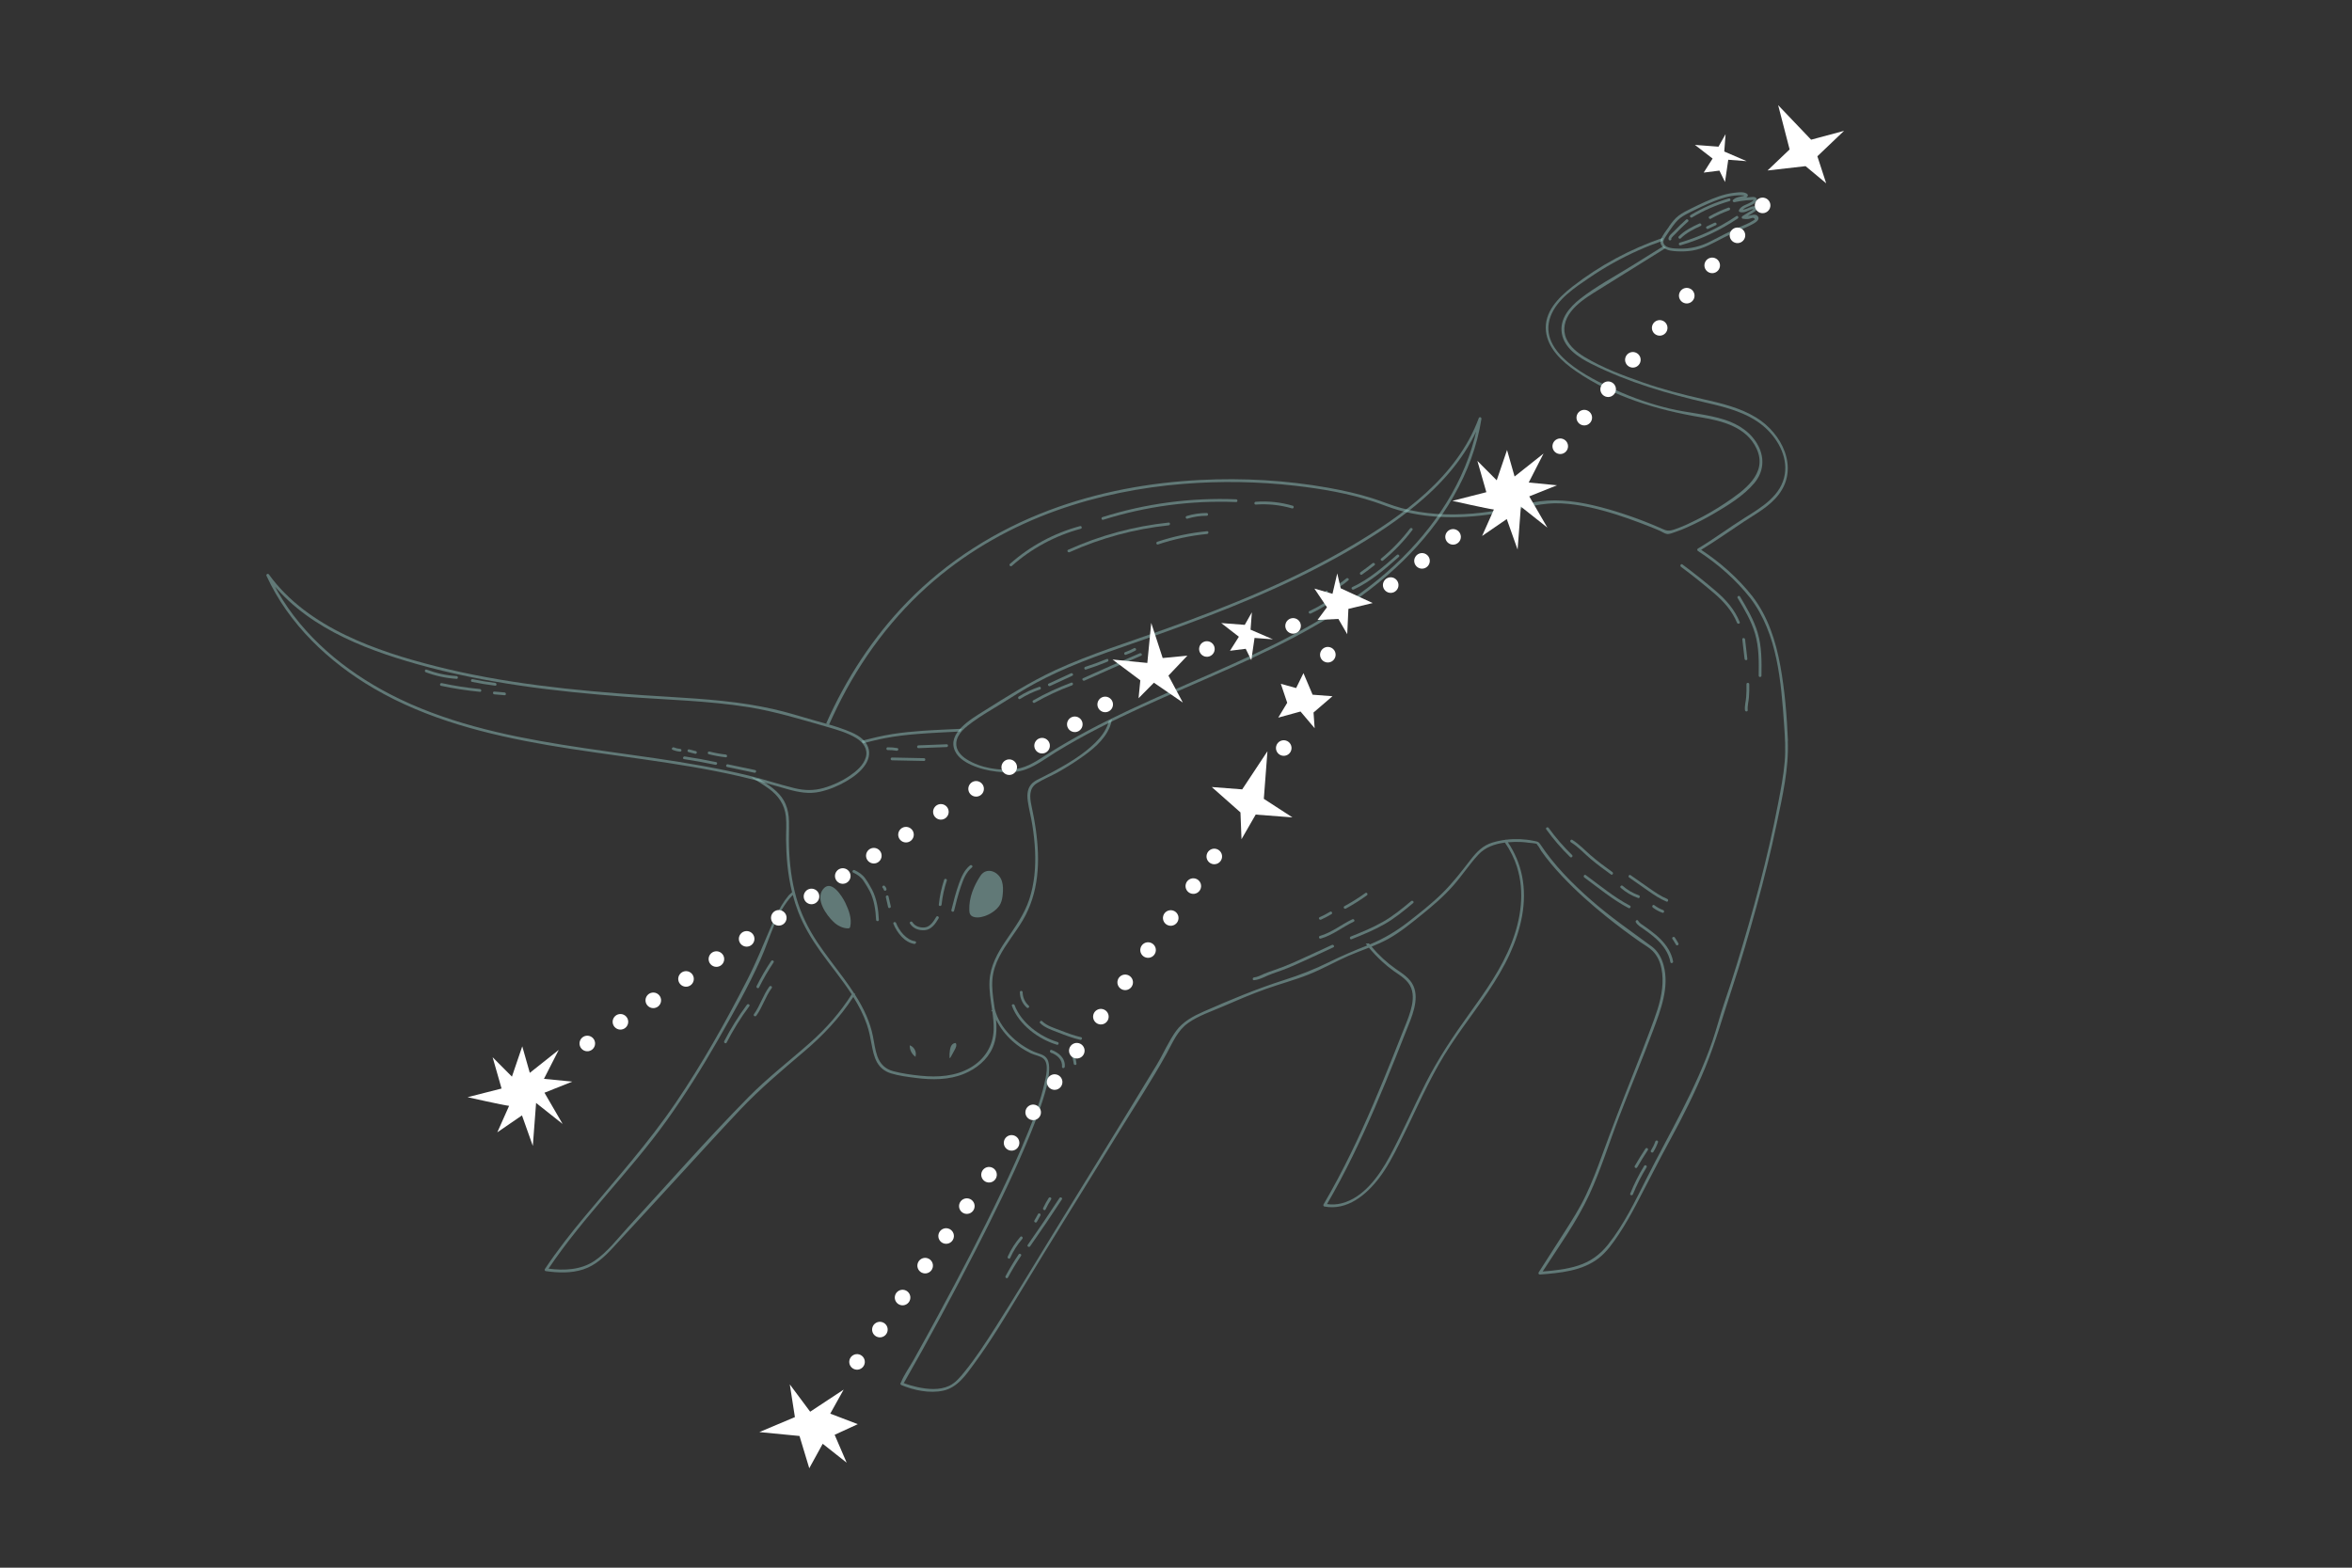 <?xml version="1.0" encoding="UTF-8"?>
<svg id="object" xmlns="http://www.w3.org/2000/svg" viewBox="0 0 1200 800">
  <rect x="0" y="0" width="1200" height="800" fill="#333333" stroke="none"/>
  <defs>
    <style>
      .cls-1 {
        fill: #fff;
      }

      .cls-2 {
        fill: #a1d9d4;
        opacity: .42;
      }
    </style>
  </defs>
  <g>
    <path class="cls-2" d="m897.2,227.74c-3.44-6.88-9.97-11.16-17.11-13.49-9.07-2.96-18.79-3.5-28.05-5.7-9.57-2.28-18.92-5.5-27.86-9.61-13.14-6.04-40.11-18.8-33.04-37.56,3.29-8.74,12.51-14.73,19.88-19.74,7.83-5.34,16.15-9.97,24.8-13.84,4.09-1.83,8.25-3.46,12.47-4.92-.06-.51-.04-1.03.09-1.52-16.61,5.74-32.3,14.13-46.18,24.95-7.02,5.48-14.46,12.9-13.47,22.59.9,8.88,8.2,15.62,15.14,20.4,19.19,13.21,41.43,19.88,64.14,23.69,10.9,1.83,23.03,4.97,28.16,15.89,6.02,12.82-6.5,21.52-15.82,27.78-4.82,3.24-9.86,6.16-15.06,8.75-2.94,1.46-5.94,2.91-9.02,4.05-1.24.46-2.59.98-3.9,1.22-2.14.38-3.49-.48-5.39-1.31-9.83-4.27-20.08-7.92-30.45-10.61-9.99-2.59-20.55-4.29-30.86-2.93-5.43.72-10.69,2.47-16.05,3.57-6.02,1.24-12.1,2.16-18.22,2.67-12.24,1.01-24.71.38-36.6-2.86-4.94-1.34-9.63-3.37-14.5-4.91-7.4-2.34-15-4.03-22.63-5.4-21.44-3.84-43.39-5.07-65.13-3.98-26.32,1.32-52.6,6.16-77.3,15.47-27.2,10.25-52.2,26.02-72.49,46.91-17.26,17.77-31.14,39.07-41.24,61.91.49.19.98.38,1.48.55,1.34-2.99,2.73-5.95,4.16-8.88,12.06-24.58,28.65-46.87,49.52-64.67,18.36-15.66,39.7-27.58,62.38-35.7,20.85-7.47,42.76-11.82,64.82-13.59,18.94-1.52,38.06-1.19,56.94.96,13.61,1.55,27.35,3.92,40.39,8.21,4.08,1.34,8.02,3.02,12.15,4.2,9.05,2.59,18.51,3.68,27.91,3.65,9.47-.03,18.93-1.17,28.2-3.05,9.11-1.85,17.58-4.49,27-4.02,9.52.48,18.89,2.78,27.95,5.64,4.11,1.3,8.18,2.73,12.21,4.25,2.05.77,4.1,1.55,6.13,2.37,1.36.55,2.7,1.11,4.04,1.7,1.08.47,2.49,1.47,3.64,1.65,1.41.22,3.27-.68,4.6-1.11,2.02-.64,3.96-1.48,5.89-2.34,4.45-1.98,8.8-4.21,13.01-6.66,7.36-4.29,15.65-9.28,21.17-15.9,4.58-5.49,5.3-12.33,2.11-18.71Z"/>
    <path class="cls-2" d="m451.84,376.63c5.31-1.01,10.69-1.62,16.08-2.06,7.33-.6,14.67-.88,22.01-1.28.27-.49.58-.96.95-1.41-6.8.36-13.59.58-20.25,1.06-5.05.36-10.1.85-15.1,1.62-5.41.83-10.7,2.17-16.01,3.48.32.37.56.81.7,1.28,3.85-.97,7.7-1.95,11.6-2.69Z"/>
    <path class="cls-2" d="m912.21,378.03c-.54-12.74-1.58-25.68-3.87-38.23-2.29-12.58-6.28-25.08-14.13-35.34-.02-.02-.04-.04-.06-.07-.02-.03-.03-.05-.05-.08-7.36-9.34-16.27-17.19-26.16-23.74,7.43-4.51,14.5-9.54,21.75-14.33,6.32-4.17,13.13-7.75,17.83-13.9,10.45-13.64,1.64-31.23-11.48-39.25-8.26-5.05-17.83-7.32-27.17-9.42-10.36-2.33-20.59-4.99-30.62-8.5-10.02-3.51-20.44-7.39-29.58-12.88-3.82-2.29-7.63-5.24-9.49-9.41-2.12-4.74-.85-9.72,2.21-13.71,3.13-4.08,7.47-7.06,11.78-9.77,5.43-3.41,10.89-6.78,16.33-10.17,6.82-4.25,13.63-8.49,20.45-12.74-.48-.23-.86-.56-1.16-.95-5.44,3.39-10.88,6.78-16.32,10.17-8.72,5.43-18.09,10.39-26.19,16.72-5.44,4.25-10.66,10.28-9.43,17.7,1.26,7.64,8.71,12.36,15.08,15.55,18.83,9.44,38.79,15.26,59.23,19.97,10.02,2.31,20.66,5.11,28.67,11.91,6.89,5.86,12.23,15.05,10.8,24.35-1.68,10.89-11.74,16.88-20.28,22.22-8.14,5.09-15.82,10.86-24.07,15.8-.47.28-.45.94,0,1.23,10.16,6.6,19.27,14.58,26.78,24.11,13.92,18.27,15.65,42.69,17.21,64.78.44,6.22.81,12.37.29,18.61-.6,7.19-2.01,14.33-3.37,21.41-2.66,13.88-5.85,27.65-9.41,41.32-3.56,13.67-7.5,27.23-11.65,40.73-2.03,6.61-4.16,13.18-6.41,19.71-2.21,6.44-3.84,13.03-6.05,19.46-8.49,24.65-21.8,46.76-33.5,69.91-5.88,11.64-11.61,23.73-19.8,33.98-4.07,5.1-8.92,8.63-15.16,10.64-5.86,1.89-12.03,2.55-18.15,3.04,8.26-12.8,17.41-25.41,23.82-39.25,5.95-12.84,10.09-26.41,15.17-39.59,5.71-14.82,11.87-29.46,17.42-44.35,3.86-10.35,8.35-21.92,5.31-33.1-1-3.69-2.93-7.28-6.05-9.58-10.5-7.74-21.15-15.05-30.97-23.69-9.67-8.51-18.86-17.74-25.95-28.54-.85-1.3-1.41-1.29-3.25-1.67-4.57-.95-9.39-1.16-14.09-.6-.02-.03-.05-.07-.07-.1-.07.05-.16.09-.23.14-2.31.29-4.59.77-6.79,1.45-4.79,1.47-7.93,4.68-10.93,8.55-4.64,5.98-9.25,12.04-14.66,17.35-5.35,5.26-11.32,9.94-17.23,14.54-6.14,4.78-12.53,8.59-19.71,11.53-.14-.18-.29-.35-.42-.53-.54.07-1.09.11-1.65.11.25.32.51.63.76.95-6.61,2.61-13.05,5.32-19.43,8.48-7.47,3.71-15.05,6.64-22.99,9.17-14.03,4.46-27.59,10.16-41.06,16.08-5.25,2.31-10.53,5.11-13.98,9.84-3.89,5.34-6.53,11.73-9.96,17.39-17.19,28.35-34.6,56.57-51.99,84.79-10.06,16.33-19.89,32.85-30.2,49.03-4.96,7.77-10,15.6-15.82,22.76-2.2,2.71-4.56,5.62-7.78,7.15-5.04,2.39-11.16,1.8-16.44.63-2.29-.51-4.58-1.16-6.78-2.01,12.87-22.49,25.17-45.33,36.97-68.39,8.99-17.55,17.72-35.27,25.41-53.44,3.11-7.36,6.09-14.8,8.49-22.43,1.59-5.05,3.19-10.4,3.3-15.73.04-1.76-.07-3.73-.95-5.31-1.38-2.48-4.51-2.75-6.88-3.82-8.8-3.94-17.43-11.94-19.87-21.64,0-.04-.03-.07-.05-.11-.11-.8-.23-1.6-.35-2.39-.62-4.24-1.2-8.54-.85-12.83.33-4.03,1.65-7.87,3.5-11.45,3.4-6.6,8.26-12.29,12.02-18.67,4-6.79,6.31-14.35,7.24-22.15.96-8.04.5-16.18-.62-24.18-.58-4.12-1.39-8.2-2.24-12.27-.87-4.17-1.33-8.7,2.76-11.29,3.43-2.17,7.34-3.69,10.89-5.69,3.88-2.18,7.66-4.55,11.31-7.08,5.96-4.13,12.16-9.03,15.02-15.92.54-1.3.9-2.62,1.09-3.96-.44.24-.88.49-1.31.75-.09.05-.17.08-.26.12-.08.36-.18.72-.28,1.07-1.2,3.9-3.82,7.24-6.69,10.07-6.08,6-13.85,10.6-21.31,14.66-1.91,1.04-3.84,2.03-5.79,2.99-1.66.81-3.4,1.56-4.8,2.79-2.65,2.33-2.96,5.79-2.51,9.1.57,4.13,1.67,8.18,2.33,12.3.7,4.38,1.21,8.8,1.41,13.23.38,8.34-.31,16.8-2.93,24.77-2.59,7.86-7.39,14.35-11.97,21.12-4.23,6.24-7.93,12.9-8.34,20.59-.26,4.97.62,9.87,1.33,14.78-.16.22-.33.44-.51.64.22.01.43.02.6-.01.44,3.1.78,6.21.7,9.35-.22,8.4-4.65,15.27-11.85,19.46-7.67,4.46-16.71,5.01-25.36,4.14-4.61-.47-9.37-1.12-13.86-2.29-4.18-1.08-6.85-3.67-8.29-7.7-1.18-3.32-1.56-6.85-2.26-10.29-.73-3.56-1.86-7.01-3.3-10.34-1.64-3.79-3.66-7.39-5.88-10.86.06-.1.13-.2.19-.3-.18-.08-.36-.17-.54-.25-1.69-2.61-3.48-5.15-5.31-7.65-4.49-6.13-9.25-12.06-13.47-18.39-4.72-7.1-8.46-14.7-10.79-22.91-2.4-8.47-3.43-17.25-3.71-26.04-.13-4.25.09-8.5,0-12.75-.06-3.04-.54-6.1-1.75-8.91-2.16-5.03-6.5-8.33-10.99-11.19-.89-.57-1.8-1.13-2.7-1.69-.18.02-.36.04-.55.04-.87,0-1.58-.26-2.13-.67-.55-.02-1.04-.14-1.45-.34,0,0,0,0,0,0,3.08,1.95,6.22,3.81,9.18,5.94,4.9,3.52,8.15,8.14,8.81,14.24.42,3.92.05,7.92.09,11.86.05,4.29.25,8.59.68,12.86.48,4.72,1.25,9.41,2.38,14.02-.66.57-1.34,1.11-1.7,1.54-1.35,1.6-2.54,3.33-3.63,5.12-2.24,3.68-4.05,7.62-5.73,11.58-3.8,8.95-7.38,17.78-11.82,26.45-11.06,21.59-22.95,42.79-36.6,62.86-13.87,20.4-30.22,38.63-46,57.52-7.3,8.74-14.33,17.7-20.64,27.19-.23.35-.02.98.42,1.04,6.36.91,12.97,1.15,19.16-.87,6.21-2.03,10.8-6.4,15.15-11.09,10.8-11.63,21.52-23.35,32.27-35.03,10.87-11.8,21.63-23.71,32.65-35.36,10.13-10.7,21.2-20.02,32.41-29.53,9.8-8.31,18.43-17.4,25.3-28.03,2.79,4.45,5.21,9.09,6.93,14.09,1.14,3.32,1.79,6.71,2.42,10.15.57,3.12,1.21,6.33,2.77,9.13,1.59,2.86,4.1,4.73,7.22,5.67,4.06,1.23,8.47,1.76,12.67,2.3,8.2,1.05,16.8,1.08,24.56-2.13,6.17-2.55,11.78-7.05,14.52-13.26,2.02-4.58,2.18-9.46,1.75-14.34,2.06,4.13,4.95,7.86,8.38,10.94,2.79,2.5,5.95,4.58,9.33,6.2,1.97.94,4.7,1.29,6.39,2.66,3.2,2.6,1.25,9.72.53,12.94-1.87,8.36-4.98,16.47-8.18,24.39-4.24,10.5-8.95,20.8-13.82,31.01-10.09,21.14-20.93,41.92-32.08,62.52-4.14,7.66-8.33,15.29-12.58,22.89-2.06,3.68-4.81,7.44-6.4,11.36-.07.18-.2.35-.29.51-.25.44,0,.87.42,1.04,6.46,2.69,14.39,4.34,21.32,2.85,7.34-1.58,11.76-8.22,15.92-13.91,8.42-11.49,15.77-23.72,23.14-35.9,16.4-27.13,33.29-53.99,49.87-81.01,8.36-13.63,17.26-27.08,25-41.07,3.2-5.78,5.55-11.87,11.15-15.81,5.25-3.69,11.45-5.7,17.29-8.23,7.36-3.19,14.7-6.37,22.26-9.06,7.3-2.6,14.83-4.58,22.03-7.46,6.86-2.74,13.27-6.44,20.02-9.4,3.46-1.52,7.02-2.82,10.54-4.21,2.14,2.57,4.43,4.94,6.71,7.05,1.92,1.77,3.94,3.42,6.06,4.93,3.36,2.34,7.19,4.56,8.77,8.56,1.49,3.78.77,8.03-.34,11.81-1.14,3.89-2.78,7.64-4.27,11.41-1.59,4.03-3.19,8.07-4.8,12.09-6.59,16.45-13.43,32.81-21.2,48.75-4.38,8.98-9.05,17.82-14.1,26.44-.22.37-.03.96.42,1.04,11.71,2.21,21.45-5.95,28.07-14.71,4.05-5.35,7.14-11.31,10.15-17.28,3.38-6.72,6.55-13.54,9.8-20.32,3.24-6.77,6.58-13.51,10.29-20.04,3.72-6.54,7.91-12.78,12.26-18.91,8.61-12.12,17.83-24.01,24.05-37.6,5.66-12.35,9-26.28,6.26-39.82-1.24-6.12-3.72-12-7.22-17.19,1.21-.11,2.42-.17,3.63-.2,2.27-.05,4.56.08,6.81.42.83.12,3.77.26,4.31.67.14.11.17.4.3.53.76.74,1.3,2.07,1.91,2.95,3.18,4.59,6.85,8.84,10.66,12.91,7.11,7.57,14.9,14.48,22.99,20.97,5.48,4.39,11.1,8.58,16.85,12.61,2.11,1.48,4.51,2.75,6.36,4.59,4.89,4.86,5.55,12.65,4.86,19.12-.78,7.28-3.44,14.11-5.98,20.92-2.81,7.53-5.73,15.02-8.7,22.49-5.56,13.99-10.94,27.98-16.1,42.12-2.46,6.75-5.03,13.47-8.1,19.96-3.22,6.8-7.23,13.06-11.28,19.39l-12.85,20.07c-.28.43.08,1.11.61,1.07,10.24-.79,21.59-1.79,30-8.32,4.16-3.23,7.34-7.78,10.23-12.12,3.37-5.04,6.33-10.34,9.16-15.69,5.72-10.81,11.16-21.74,17.03-32.47,6.58-12.03,12.75-24.31,17.96-37,5.36-13.05,9.13-26.66,13.57-40.04,4.64-13.95,8.73-28.13,12.63-42.3,3.85-14.01,7.36-28.12,10.34-42.35,2.88-13.73,6.18-27.92,5.59-42.04Zm-498.83,154c-10.48,9.3-21.56,17.77-31.42,27.77-21.13,21.42-41.01,44.17-61.39,66.29-5.4,5.86-10.62,12.86-17.29,17.35-6.9,4.65-15.41,4.98-23.42,3.96,18.04-26.86,41.59-49.46,60.41-75.76,9.41-13.15,18-26.87,26.03-40.91,7.67-13.42,15.47-27.12,21.79-41.24,4.78-10.69,7.95-24.11,16.39-32.78.78,2.96,1.71,5.88,2.82,8.74,2.79,7.16,6.75,13.71,11.19,19.96,5.21,7.32,11.13,14.39,16.06,22-5.81,9.18-12.95,17.33-21.17,24.62Zm360.62-89.52c4.04,12.8,1.98,26.5-2.83,38.78-5.13,13.11-13.34,24.66-21.51,36.01-8.19,11.37-15.87,22.85-22.23,35.36-6.37,12.53-11.91,25.47-18.62,37.82-5.23,9.62-13.05,20.69-24.28,23.57-2.46.63-4.97.75-7.47.39,9.22-15.83,17.14-32.37,24.4-49.18,3.64-8.43,7.12-16.93,10.53-25.45,1.74-4.34,3.46-8.68,5.17-13.02,1.58-4,3.34-7.99,4.36-12.18.92-3.78,1.23-7.9-.4-11.54-1.81-4.02-5.67-6.31-9.14-8.73-4.36-3.09-8.59-6.93-12.18-11.27,2.89-1.17,5.74-2.42,8.48-3.94,6.14-3.42,11.6-7.93,17.05-12.32,5.73-4.62,11.28-9.37,16.15-14.91,4.44-5.05,8.16-10.75,12.7-15.69,3.58-3.9,8.52-5.57,13.64-6.24,2.68,3.84,4.8,8.09,6.2,12.54Z"/>
    <path class="cls-2" d="m539.28,343.15c16.68-7.66,34.25-13.17,51.53-19.31,16.49-5.86,32.89-12.02,48.99-18.9,16.09-6.87,31.89-14.47,47.07-23.19,13.97-8.02,27.64-16.88,39.74-27.56,12.6-11.13,23.38-24.51,29.24-40.41-.46-.13-.91-.25-1.37-.38-4.36,27.44-19.5,51.92-39.04,71.24-21.39,21.16-48,36.13-75.01,48.9-28.22,13.34-57.47,24.48-85.07,39.15-6.96,3.7-13.8,7.62-20.47,11.84-5.1,3.22-10.43,7.06-16.55,7.89-8.16,1.1-18.05-.48-25.08-4.9-2.94-1.85-5.64-4.69-5.36-8.41.37-4.76,4.87-8.15,8.4-10.74,4.43-3.25,9.2-5.97,13.87-8.85,6.12-3.77,12.1-7.68,18.45-11.07,3.5-1.87,7.06-3.63,10.66-5.3.83-.38.11-1.61-.72-1.23-12.92,5.98-24.92,13.58-36.95,21.15-6.16,3.88-18.55,11.04-14.37,20.16,1.53,3.33,4.88,5.53,8.1,7.02,4.14,1.91,8.64,2.98,13.15,3.52,3.99.47,8.18.59,12.12-.32,6.71-1.54,12.59-6.25,18.34-9.78,27.95-17.14,58.55-29.18,88.37-42.55,28.54-12.8,56.95-27.09,80.73-47.71,21.09-18.29,38.55-42.07,45.65-69.37.88-3.38,1.59-6.81,2.13-10.26.14-.9-1.05-1.25-1.37-.38-10.95,29.73-38.44,49.5-64.69,65-29.98,17.7-62.38,30.8-95.07,42.54-18.79,6.75-37.98,12.64-56.15,20.98-.83.38-.11,1.61.72,1.23Z"/>
    <path class="cls-2" d="m382.22,359.47c-17.89-2.85-36.03-3.48-54.08-4.7-17.76-1.21-35.5-2.71-53.16-5.01-17.76-2.31-35.43-5.42-52.79-9.82-15.6-3.95-31.16-8.76-45.69-15.75-15.18-7.3-29.33-17.24-39.28-31.02-.54-.74-1.61-.12-1.23.72,11.32,24.68,31.74,44.03,54.97,57.55,27.01,15.72,57.77,23.49,88.32,28.76,32.71,5.64,65.89,8.53,98.28,15.98,8.19,1.89,16.21,4.27,24.29,6.56,5.48,1.55,10.82,2.56,16.43,1.32,4.68-1.03,9.23-2.91,13.37-5.31,3.8-2.2,7.61-4.99,10-8.75,1.97-3.09,2.49-6.77.65-10.05-2.22-3.95-6.86-5.89-10.88-7.44-5.15-1.99-10.51-3.36-15.82-4.86-7.1-2.01-14.09-4.26-21.3-5.86-4-.89-8.02-1.66-12.07-2.31-.9-.15-1.28,1.22-.38,1.37,13.59,2.21,26.65,6.2,39.84,9.99,5.14,1.48,10.52,3.01,15.14,5.79,3.45,2.08,6.12,5.58,4.93,9.78-1.15,4.09-4.89,7.22-8.27,9.51-3.99,2.71-8.47,4.78-13.1,6.13-5.24,1.53-9.92,1.4-15.25.1-7.8-1.9-15.41-4.5-23.22-6.39-31.28-7.59-63.4-10.62-95.12-15.73-30.04-4.84-60.36-11.6-87.57-25.67-23.31-12.05-44.5-29.6-57.62-52.61-1.59-2.79-3.05-5.65-4.39-8.57-.41.24-.82.48-1.23.72,18.08,25.02,48.33,37.01,77.04,45.08,34.64,9.73,70.55,13.94,106.35,16.6,20.82,1.55,41.82,1.99,62.46,5.28.9.14,1.28-1.23.38-1.37Z"/>
    <path class="cls-2" d="m852.86,116.24c1.31-1.82,2.64-3.62,4.44-5,1.61-1.24,3.44-2.16,5.25-3.07,3.88-1.96,7.83-3.84,11.87-5.46,3.88-1.55,7.95-2.83,12.15-3.02.3-.01,3.43-.03,3.42.12,0,.12-1.59.45-2.06.55-1.4.29-2.65.59-3.7,1.62-.53.52.02,1.33.69,1.19,1.93-.4,3.86-.72,5.82-.91.9-.09,1.8-.15,2.7-.19.45-.02.9-.03,1.35-.04-.33.41-.73.73-1.19.98-2.01,1.37-5.19,1.8-6.34,4.14-.2.42-.04.91.43,1.04,2.98.9,5.26-1.92,8.17-1.55-.24-.24-.47-.47-.71-.71.02.91-2.45,2.01-3.09,2.42-1.03.65-2.06,1.31-3.09,1.96-.47.3-.47,1.19.17,1.3,1.05.19,2.07.26,3.14.08.5-.08,1.02-.34,1.51-.4.58-.29,1.12-.09,1.63.61-.31.24-.64.47-.97.68-2.17,1.4-4.62,2.32-6.98,3.34-5,2.16-9.78,4.68-14.62,7.18-5.12,2.65-10.47,3.97-16.25,3.77-2.32-.08-6.62-.03-7.78-2.58-.65-1.43.82-3.23,1.53-4.36.79-1.26,1.65-2.47,2.51-3.68.53-.75-.7-1.46-1.23-.72-1.5,2.11-3.36,4.38-4.29,6.82-.63,1.67.36,3.25,1.69,4.23,1.86,1.37,4.35,1.53,6.58,1.66,2.67.16,5.36.04,8-.4,5.67-.95,10.44-3.86,15.48-6.42,2.58-1.31,5.2-2.56,7.85-3.73,2.48-1.1,5.06-2.04,7.42-3.4,1.23-.71,3.81-2.15,2.5-3.92-.55-.75-1.5-.91-2.36-.77-1.8.3-3.11.97-5,.63.06.43.11.87.17,1.3,1.68-1.07,3.38-2.12,5.05-3.21.95-.62,1.86-1.16,1.83-2.4,0-.42-.32-.66-.71-.71-2.75-.35-5.14,2.4-7.79,1.6.14.35.28.7.43,1.04.89-1.82,3.93-2.48,5.58-3.48.93-.56,2.73-1.53,2.23-2.91-.53-1.47-3.13-.83-4.22-.76-2.54.18-5.06.55-7.55,1.07.23.4.46.79.69,1.19,1.56-1.51,3.98-1,5.75-2.12.85-.54,1.17-1.42.21-2.06-1.72-1.14-5.02-.57-6.91-.33-2.44.31-4.84.93-7.17,1.72-4.85,1.65-9.52,3.89-14.11,6.16-2.24,1.11-4.52,2.2-6.52,3.71-1.98,1.5-3.43,3.47-4.87,5.46-.53.74.7,1.46,1.23.72Z"/>
    <path class="cls-2" d="m425.22,470.4c2.01,1.92,4.64,3.33,7.42,3.35.29,0,.6-.02.82-.21.2-.17.28-.45.34-.71.88-4.03-.65-8.17-2.4-11.9-1.63-3.46-7.39-12.79-11.63-6.96-3.74,5.15,1.83,12.97,5.46,16.43Z"/>
    <path class="cls-2" d="m484.47,540.01c-.11-1.43-.04-2.87.21-4.28.14-.82.36-1.65.83-2.33.48-.68,1.27-1.19,2.1-1.13.68.99.11,2.32-.47,3.38-.73,1.33-1.45,2.65-2.18,3.98l-.49.38Z"/>
    <path class="cls-2" d="m467.17,539.34c-1.93-1.27-3.11-3.59-3.02-5.9,2.19.69,3.59,3.26,2.98,5.47l.04.43Z"/>
    <path class="cls-2" d="m494.54,464.46c.02.72.09,1.47.44,2.1.73,1.29,2.41,1.67,3.89,1.61,2.43-.09,4.78-.99,6.87-2.25,1.93-1.17,3.72-2.72,4.71-4.76.73-1.5,1-3.18,1.15-4.85.21-2.19.24-4.44-.4-6.55-1.52-5.02-7.84-7.67-11.04-2.76-3.41,5.22-5.83,11.12-5.62,17.45Z"/>
    <path class="cls-2" d="m387.26,503.92c2.2-4.42,4.68-8.68,7.42-12.79.51-.76-.72-1.48-1.23-.72-2.75,4.1-5.22,8.37-7.42,12.79-.41.82.82,1.54,1.23.72h0Z"/>
    <path class="cls-2" d="m385.88,518.31c3.16-4.41,4.65-9.75,7.86-14.13.54-.74-.69-1.45-1.23-.72-3.21,4.38-4.7,9.72-7.86,14.13-.53.75.7,1.46,1.23.72h0Z"/>
    <path class="cls-2" d="m381.08,512.72c-4.36,5.88-8.23,12.08-11.57,18.59-.42.81.81,1.53,1.23.72,3.35-6.51,7.21-12.72,11.57-18.59.55-.74-.69-1.45-1.23-.72h0Z"/>
    <path class="cls-2" d="m516.28,513.33c3.58,9.55,13.41,16.93,22.96,19.81.88.27,1.25-1.11.38-1.37-9.03-2.73-18.57-9.76-21.97-18.82-.32-.85-1.69-.48-1.37.38h0Z"/>
    <path class="cls-2" d="m530.72,522.15c2.4,2.34,5.95,3.48,9.01,4.68,3.74,1.46,7.49,2.92,11.42,3.81.89.2,1.27-1.17.38-1.37-3.51-.8-6.87-2.05-10.22-3.35-3.18-1.23-7.09-2.34-9.58-4.77-.66-.64-1.66.36-1.01,1.01h0Z"/>
    <path class="cls-2" d="m536.94,536.02c-.07-.05-.15-.1-.22-.15-.18.43-.37.87-.55,1.3,3.13,1.16,5.99,3.56,5.66,7.2-.08.91,1.34.91,1.42,0,.4-4.3-3.01-7.21-6.7-8.57-.79-.29-1.19.88-.55,1.3.07.05.15.1.22.15.77.51,1.48-.72.72-1.23h0Z"/>
    <path class="cls-2" d="m546.14,537.77c1.09,1.48,1.44,3.23,1.66,5.02.11.9,1.53.91,1.42,0-.25-2.03-.62-4.05-1.86-5.74-.54-.73-1.77-.02-1.23.72h0Z"/>
    <path class="cls-2" d="m524.86,513.2c-1.97-1.81-3.06-4.18-3.11-6.86-.02-.91-1.44-.92-1.42,0,.06,3.03,1.29,5.81,3.53,7.86.67.62,1.68-.39,1.01-1.01h0Z"/>
    <path class="cls-2" d="m514.27,651.93c2.04-3.8,4.27-7.5,6.67-11.08.51-.76-.72-1.47-1.23-.72-2.41,3.58-4.63,7.28-6.67,11.08-.43.81.79,1.53,1.23.72h0Z"/>
    <path class="cls-2" d="m515.39,641.96c1.59-3.56,3.65-6.82,6.2-9.77.6-.69-.41-1.7-1.01-1.01-2.63,3.04-4.78,6.39-6.43,10.06-.37.83.85,1.55,1.23.72h0Z"/>
    <path class="cls-2" d="m525.58,635.99c5.53-7.88,10.93-15.86,16.19-23.92.5-.77-.73-1.48-1.23-.72-5.26,8.06-10.66,16.04-16.19,23.92-.53.75.71,1.46,1.23.72h0Z"/>
    <path class="cls-2" d="m529,623.53c.63-1.08,1.23-2.17,1.83-3.27.43-.81-.79-1.53-1.23-.72-.59,1.1-1.2,2.19-1.83,3.27-.46.79.77,1.51,1.23.72h0Z"/>
    <path class="cls-2" d="m533.46,617.18c.83-1.78,1.77-3.49,2.83-5.13.5-.77-.73-1.49-1.23-.72-1.06,1.65-2.01,3.36-2.83,5.13-.38.82.84,1.55,1.23.72h0Z"/>
    <path class="cls-2" d="m639.83,500.21c3.29-.33,6.35-2.32,9.44-3.38,3.39-1.17,6.75-2.36,10.04-3.8,7.04-3.07,13.98-6.38,20.96-9.59.83-.38.11-1.61-.72-1.23-6.56,3.01-13.1,6.09-19.7,9.03-3.28,1.46-6.61,2.74-10.01,3.89-1.7.58-3.39,1.16-5.03,1.86-1.63.7-3.18,1.61-4.98,1.79-.9.09-.91,1.51,0,1.42h0Z"/>
    <path class="cls-2" d="m689.58,479.29c5.68-2.27,11.36-4.6,16.69-7.63,5.32-3.03,10.04-6.9,14.72-10.82.7-.59-.31-1.59-1.01-1.01-4.59,3.84-9.21,7.63-14.43,10.6-5.22,2.97-10.78,5.26-16.35,7.49-.84.34-.47,1.71.38,1.37h0Z"/>
    <path class="cls-2" d="m673.83,478.98c6.15-1.78,11.14-5.92,16.85-8.64.83-.39.11-1.62-.72-1.23-5.6,2.66-10.49,6.75-16.51,8.49-.88.25-.5,1.63.38,1.37h0Z"/>
    <path class="cls-2" d="m686.64,463.67c3.71-2.04,7.29-4.29,10.74-6.75.74-.53.03-1.76-.72-1.23-3.45,2.46-7.03,4.71-10.74,6.75-.8.44-.09,1.67.72,1.23h0Z"/>
    <path class="cls-2" d="m674,469.29c1.83-.82,3.6-1.75,5.32-2.79.78-.47.07-1.7-.72-1.23-1.72,1.04-3.49,1.97-5.32,2.79-.83.38-.11,1.6.72,1.23h0Z"/>
    <path class="cls-2" d="m435.3,445.26c2.17,1.06,3.99,2.27,5.33,4.33,1.09,1.67,2.18,3.42,3.1,5.18,2.24,4.27,3.05,9.85,3.25,14.61.04.91,1.46.92,1.42,0-.21-5.04-1.07-10.81-3.44-15.33-1.05-1.99-2.26-4.06-3.58-5.88-1.39-1.93-3.26-3.11-5.37-4.14-.82-.4-1.54.82-.72,1.23h0Z"/>
    <path class="cls-2" d="m451.96,457.82c.38,1.69.77,3.37,1.15,5.06.2.89,1.57.51,1.37-.38-.38-1.69-.77-3.38-1.15-5.06-.2-.89-1.57-.51-1.37.38h0Z"/>
    <path class="cls-2" d="m452.29,453.67c-.13-.61-.45-1.15-.91-1.57-.68-.61-1.69.39-1.01,1.01.3.26.46.55.55.94.19.89,1.56.52,1.37-.38h0Z"/>
    <path class="cls-2" d="m494.91,441.62c-2.87,2.32-4.35,5.71-5.58,9.1-1.61,4.46-2.8,9.06-3.92,13.66-.22.89,1.16,1.27,1.37.38,1.01-4.17,2.08-8.32,3.47-12.38,1.23-3.59,2.62-7.29,5.66-9.75.71-.58-.3-1.58-1.01-1.01h0Z"/>
    <path class="cls-2" d="m481.7,448.98c-1.37,4.13-2.26,8.35-2.72,12.67-.1.91,1.33.9,1.42,0,.44-4.19,1.34-8.29,2.67-12.3.29-.87-1.08-1.24-1.37-.38h0Z"/>
    <path class="cls-2" d="m477.66,467.89c-1.24,2.19-3.11,5.11-5.83,5.38-2.44.24-4.96-.53-6.32-2.67-.49-.77-1.72-.06-1.23.72,1.64,2.58,4.58,3.6,7.55,3.37,3.34-.26,5.54-3.38,7.06-6.08.45-.8-.78-1.52-1.23-.72h0Z"/>
    <path class="cls-2" d="m455.81,471.39c1.72,4.36,5.69,9.58,10.67,10.3.9.13,1.28-1.24.38-1.37-4.48-.65-8.12-5.36-9.68-9.3-.33-.84-1.71-.48-1.37.38h0Z"/>
    <path class="cls-2" d="m468.6,381.78c4.79-.19,9.59-.37,14.38-.55.91-.04.92-1.46,0-1.42-4.79.19-9.59.37-14.38.55-.91.04-.92,1.46,0,1.42h0Z"/>
    <path class="cls-2" d="m455.12,387.99c5.43.11,10.86.22,16.29.33.92.02.92-1.4,0-1.42-5.43-.11-10.86-.22-16.29-.33-.92-.02-.92,1.4,0,1.42h0Z"/>
    <path class="cls-2" d="m452.93,382.77c1.51-.03,3.01.08,4.5.35.9.16,1.28-1.21.38-1.37-1.61-.29-3.24-.43-4.88-.4-.91.02-.92,1.44,0,1.42h0Z"/>
    <path class="cls-2" d="m788.89,423.21c3.66,5.05,7.72,9.78,12.19,14.13.66.64,1.66-.36,1.01-1.01-4.38-4.27-8.38-8.89-11.97-13.85-.53-.73-1.77-.03-1.23.72h0Z"/>
    <path class="cls-2" d="m801.48,429.82c3.75,2.31,6.7,5.65,10.05,8.48,3.34,2.82,6.87,5.39,10.4,7.96.74.54,1.45-.69.72-1.23-3.79-2.76-7.58-5.52-11.12-8.6-3.07-2.67-5.84-5.69-9.33-7.84-.78-.48-1.5.75-.72,1.23h0Z"/>
    <path class="cls-2" d="m808.33,447.79c7.31,5.37,14.49,11.36,22.55,15.59.81.43,1.53-.8.72-1.23-8.05-4.23-15.24-10.22-22.55-15.59-.74-.54-1.45.69-.72,1.23h0Z"/>
    <path class="cls-2" d="m826.9,453.07c2.62,2.29,5.58,4.02,8.87,5.18.86.31,1.24-1.07.38-1.37-3.05-1.08-5.8-2.69-8.24-4.82-.69-.6-1.7.4-1.01,1.01h0Z"/>
    <path class="cls-2" d="m831.22,447.82c3.31,2.31,6.61,4.63,9.92,6.94,2.9,2.03,5.83,3.96,9.1,5.33.84.35,1.21-1.02.38-1.37-3.36-1.4-6.34-3.49-9.31-5.56-3.13-2.19-6.25-4.37-9.38-6.56-.75-.53-1.46.71-.72,1.23h0Z"/>
    <path class="cls-2" d="m843.3,463.14c1.48,1.14,3.11,2.01,4.87,2.65.86.31,1.23-1.06.38-1.37-1.64-.6-3.14-1.45-4.53-2.51-.73-.56-1.44.68-.72,1.23h0Z"/>
    <path class="cls-2" d="m834.6,470.6c.87,1.66,2.79,2.63,4.26,3.69,2.1,1.5,4.18,3.04,6.09,4.78,3.53,3.21,6.4,7.13,7.29,11.9.17.9,1.54.52,1.37-.38-.81-4.34-3.22-8.1-6.28-11.21-1.67-1.7-3.54-3.2-5.44-4.63-.93-.7-1.88-1.38-2.83-2.05-1.13-.8-2.58-1.55-3.24-2.81-.43-.81-1.65-.09-1.23.72h0Z"/>
    <path class="cls-2" d="m853.27,479.14c.65.96,1.25,1.94,1.81,2.95.44.8,1.67.09,1.23-.72-.56-1.01-1.16-2-1.81-2.95-.51-.75-1.74-.04-1.23.72h0Z"/>
    <path class="cls-2" d="m838.86,594.96c-2.77,4.51-5.13,9.22-7.1,14.13-.34.85,1.03,1.22,1.37.38,1.93-4.79,4.26-9.39,6.96-13.79.48-.78-.75-1.5-1.23-.72h0Z"/>
    <path class="cls-2" d="m835.3,595.71c1.73-2.99,3.54-5.92,5.44-8.81.5-.77-.73-1.48-1.23-.72-1.9,2.88-3.71,5.82-5.44,8.81-.46.79.77,1.51,1.23.72h0Z"/>
    <path class="cls-2" d="m843.54,587.84c.98-1.56,1.77-3.21,2.38-4.96.3-.87-1.07-1.24-1.37-.38-.57,1.63-1.31,3.16-2.23,4.62-.49.78.74,1.49,1.23.72h0Z"/>
    <path class="cls-2" d="m516.27,288.77c10.08-8.95,22.13-15.43,35.14-18.93.88-.24.51-1.61-.38-1.37-13.25,3.57-25.51,10.19-35.77,19.3-.69.61.32,1.61,1.01,1.01h0Z"/>
    <path class="cls-2" d="m545.69,281.78c16-7.22,33.1-11.85,50.56-13.69.9-.09.91-1.52,0-1.42-17.73,1.86-35.03,6.55-51.28,13.88-.83.38-.11,1.6.72,1.23h0Z"/>
    <path class="cls-2" d="m562.85,265.25c21.9-6.9,44.87-9.96,67.82-9.04.92.04.91-1.39,0-1.42-23.06-.93-46.18,2.15-68.19,9.09-.87.27-.5,1.65.38,1.37h0Z"/>
    <path class="cls-2" d="m605.83,264.68c3.21-.98,6.47-1.47,9.83-1.47.92,0,.92-1.42,0-1.42-3.48,0-6.88.5-10.21,1.52-.87.27-.5,1.64.38,1.37h0Z"/>
    <path class="cls-2" d="m590.84,277.83c8.12-2.7,16.5-4.5,25.02-5.34.9-.09.91-1.51,0-1.42-8.65.85-17.15,2.65-25.4,5.39-.86.29-.49,1.66.38,1.37h0Z"/>
    <path class="cls-2" d="m640.68,257.48c6.26-.45,12.47.2,18.5,1.96.88.26,1.26-1.11.38-1.37-6.14-1.8-12.5-2.48-18.88-2.01-.91.07-.91,1.49,0,1.42h0Z"/>
    <path class="cls-2" d="m852.71,121.81c-.15-.46,1.75-2.1,2.06-2.44.68-.73,1.38-1.45,2.09-2.16,1.42-1.42,2.88-2.79,4.38-4.12.69-.61-.32-1.61-1.01-1.01-2.08,1.85-4.09,3.78-6.01,5.8-.92.97-3.39,2.73-2.89,4.31.28.87,1.65.5,1.37-.38h0Z"/>
    <path class="cls-2" d="m863.28,110.97c5.99-3.6,12.39-6.39,19.11-8.33.88-.25.5-1.63-.38-1.37-6.83,1.97-13.35,4.81-19.45,8.47-.78.47-.07,1.7.72,1.23h0Z"/>
    <path class="cls-2" d="m857.55,121.63c2.72-2.79,6.64-4.72,10.15-6.33.83-.38.11-1.61-.72-1.23-3.63,1.66-7.63,3.66-10.44,6.55-.64.66.37,1.66,1.01,1.01h0Z"/>
    <path class="cls-2" d="m872.88,111.62c2.99-1.69,6.1-3.12,9.33-4.29.85-.31.49-1.68-.38-1.37-3.35,1.21-6.57,2.68-9.67,4.44-.8.45-.08,1.68.72,1.23h0Z"/>
    <path class="cls-2" d="m857.44,125.19c10.36-3.04,20.19-7.64,29.15-13.67.76-.51.04-1.74-.72-1.23-8.86,5.96-18.56,10.52-28.81,13.53-.88.26-.5,1.63.38,1.37h0Z"/>
    <path class="cls-2" d="m871.54,116.76c1.31-.62,2.61-1.23,3.92-1.85.83-.39.11-1.62-.72-1.23-1.31.62-2.61,1.23-3.92,1.85-.83.39-.11,1.62.72,1.23h0Z"/>
    <path class="cls-2" d="m217.25,343.07c5.05,1.89,10.31,3,15.69,3.35.91.06.91-1.36,0-1.42-5.26-.34-10.38-1.45-15.31-3.3-.86-.32-1.23,1.05-.38,1.37h0Z"/>
    <path class="cls-2" d="m225,349.97c6.56,1.41,13.19,2.43,19.88,3.07.91.09.9-1.34,0-1.42-6.56-.63-13.06-1.64-19.5-3.02-.89-.19-1.27,1.18-.38,1.37h0Z"/>
    <path class="cls-2" d="m240.8,347.96c3.92.82,7.87,1.46,11.84,1.95.91.11.9-1.31,0-1.42-3.85-.47-7.67-1.11-11.46-1.9-.89-.19-1.28,1.18-.38,1.37h0Z"/>
    <path class="cls-2" d="m252.21,354.33c1.74.15,3.48.3,5.22.45.91.08.91-1.34,0-1.42-1.74-.15-3.48-.3-5.22-.45-.91-.08-.91,1.34,0,1.42h0Z"/>
    <path class="cls-2" d="m370.97,391.4c4.64.98,9.29,1.95,13.93,2.93.89.19,1.27-1.18.38-1.37-4.64-.98-9.29-1.95-13.93-2.93-.89-.19-1.27,1.18-.38,1.37h0Z"/>
    <path class="cls-2" d="m361.63,384.89c2.85.72,5.73,1.24,8.65,1.57.91.1.9-1.32,0-1.42-2.8-.31-5.55-.82-8.28-1.52-.89-.23-1.27,1.15-.38,1.37h0Z"/>
    <path class="cls-2" d="m349,387.39c5.36.81,10.69,1.77,15.99,2.89.89.19,1.27-1.18.38-1.37-5.3-1.12-10.63-2.08-15.99-2.89-.9-.14-1.28,1.24-.38,1.37h0Z"/>
    <path class="cls-2" d="m351.27,383.79c1.12.29,2.25.59,3.37.88.89.23,1.26-1.14.38-1.37-1.12-.29-2.25-.59-3.37-.88-.89-.23-1.26,1.14-.38,1.37h0Z"/>
    <path class="cls-2" d="m343.15,382.63c1.24.53,2.51.84,3.85.94.91.06.91-1.36,0-1.42-1.08-.08-2.14-.32-3.13-.74-.83-.35-1.56.87-.72,1.23h0Z"/>
    <path class="cls-2" d="m520.49,356.67c3.17-2,6.53-3.61,10.08-4.8.86-.29.49-1.66-.38-1.37-3.67,1.23-7.15,2.87-10.42,4.94-.77.49-.06,1.72.72,1.23h0Z"/>
    <path class="cls-2" d="m527.89,358.62c6.11-3.48,12.47-6.45,19.06-8.88.85-.31.48-1.69-.38-1.37-6.71,2.48-13.19,5.49-19.4,9.02-.8.45-.08,1.68.72,1.23h0Z"/>
    <path class="cls-2" d="m535.76,350.08c3.78-1.75,7.57-3.5,11.35-5.26.83-.38.11-1.61-.72-1.23-3.78,1.75-7.57,3.5-11.35,5.26-.83.38-.11,1.61.72,1.23h0Z"/>
    <path class="cls-2" d="m554.09,341.67c3.71-1.18,7.36-2.52,10.96-4.01.83-.35.47-1.72-.38-1.37-3.6,1.49-7.25,2.82-10.96,4.01-.87.28-.5,1.65.38,1.37h0Z"/>
    <path class="cls-2" d="m553.31,347.32c9.6-4.33,19.23-8.57,28.91-12.72.84-.36.12-1.59-.72-1.23-9.67,4.15-19.31,8.39-28.91,12.72-.83.38-.11,1.6.72,1.23h0Z"/>
    <path class="cls-2" d="m574.44,334.15c1.68-.58,3.29-1.29,4.85-2.14.8-.44.09-1.67-.72-1.23-1.45.8-2.95,1.46-4.51,2-.86.3-.49,1.67.38,1.37h0Z"/>
    <path class="cls-2" d="m690.65,300.84c8.69-4.04,15.94-10.37,23.06-16.66.69-.61-.32-1.61-1.01-1.01-7.04,6.22-14.19,12.45-22.77,16.44-.83.39-.11,1.61.72,1.23h0Z"/>
    <path class="cls-2" d="m705.66,286.04c5.59-4.6,10.58-9.82,14.96-15.58.55-.73-.68-1.44-1.23-.72-4.3,5.66-9.25,10.78-14.73,15.29-.71.58.3,1.58,1.01,1.01h0Z"/>
    <path class="cls-2" d="m694.86,293.24c2.18-1.54,4.32-3.15,6.42-4.81.72-.57-.3-1.57-1.01-1.01-2,1.59-4.04,3.11-6.13,4.59-.74.52-.03,1.76.72,1.23h0Z"/>
    <path class="cls-2" d="m683.02,299.7c1.75-1.02,3.38-2.19,4.91-3.52.69-.6-.32-1.6-1.01-1.01-1.44,1.25-2.98,2.34-4.62,3.3-.79.46-.08,1.69.72,1.23h0Z"/>
    <path class="cls-2" d="m668.77,313.09c5.55-2.61,10.71-5.87,15.46-9.74.71-.58-.3-1.58-1.01-1.01-4.65,3.79-9.74,6.97-15.17,9.52-.83.39-.11,1.62.72,1.23h0Z"/>
    <path class="cls-2" d="m674.96,304.36c.76-.54,1.53-1.08,2.29-1.62.74-.52.03-1.76-.72-1.23-.76.54-1.53,1.08-2.29,1.62-.74.52-.03,1.76.72,1.23h0Z"/>
    <path class="cls-2" d="m857.64,289.25c5.61,4.18,11.1,8.57,16.44,13.09,5.13,4.35,9.59,9.18,12.16,15.49.34.84,1.72.47,1.37-.38-2.58-6.35-6.9-11.31-12.06-15.72-5.56-4.76-11.33-9.34-17.19-13.71-.73-.55-1.44.69-.72,1.23h0Z"/>
    <path class="cls-2" d="m886.54,305.15c3.47,5.78,6.96,11.66,8.88,18.16,2.06,6.97,1.97,14.28,1.87,21.47-.01.92,1.41.92,1.42,0,.1-7.32.18-14.77-1.92-21.85-1.96-6.62-5.49-12.62-9.02-18.5-.47-.78-1.7-.07-1.23.72h0Z"/>
    <path class="cls-2" d="m888.93,326.28c.38,3.31.77,6.62,1.15,9.93.1.9,1.53.91,1.42,0-.38-3.31-.77-6.62-1.15-9.93-.1-.9-1.53-.91-1.42,0h0Z"/>
    <path class="cls-2" d="m891.06,349.15c.05,2.21,0,4.43-.16,6.63-.16,2.14-.85,4.46-.62,6.59.09.9,1.52.91,1.42,0-.22-2.09.47-4.48.62-6.59.17-2.21.21-4.42.16-6.63-.02-.91-1.44-.92-1.42,0h0Z"/>
  </g>
  <g>
    <polygon class="cls-1" points="581.8 347.17 567.64 336.57 585.37 338.3 587.36 317.87 593.21 335.8 605.81 334.59 596.14 344.77 603.48 358.51 588.73 348.39 580.9 356.31 581.8 347.17"/>
    <path class="cls-1" d="m494.36,611.66c2.11.59,3.35,2.79,2.75,4.9-.59,2.11-2.79,3.35-4.9,2.75-2.11-.59-3.35-2.79-2.75-4.9.59-2.11,2.79-3.35,4.9-2.75Z"/>
    <path class="cls-1" d="m505.68,595.65c2.11.59,3.35,2.79,2.75,4.9s-2.79,3.35-4.9,2.75c-2.11-.59-3.35-2.79-2.75-4.9s2.79-3.35,4.9-2.75Z"/>
    <path class="cls-1" d="m517.19,579.39c2.11.59,3.35,2.79,2.75,4.9-.59,2.11-2.79,3.35-4.9,2.75-2.11-.59-3.35-2.79-2.75-4.9.59-2.11,2.79-3.35,4.9-2.75Z"/>
    <path class="cls-1" d="m528.2,563.82c2.11.59,3.35,2.79,2.75,4.9-.59,2.11-2.79,3.35-4.9,2.75-2.11-.59-3.35-2.79-2.75-4.9.59-2.11,2.79-3.35,4.9-2.75Z"/>
    <path class="cls-1" d="m539.15,548.36c2.11.59,3.35,2.79,2.75,4.9-.59,2.11-2.79,3.35-4.9,2.75-2.11-.59-3.35-2.79-2.75-4.9.59-2.11,2.79-3.35,4.9-2.75Z"/>
    <path class="cls-1" d="m550.47,532.36c2.11.59,3.35,2.79,2.75,4.9-.59,2.11-2.79,3.35-4.9,2.75-2.11-.59-3.35-2.79-2.75-4.9.59-2.11,2.79-3.35,4.9-2.75Z"/>
    <path class="cls-1" d="m562.75,514.99c2.11.59,3.35,2.79,2.75,4.9-.59,2.11-2.79,3.35-4.9,2.75-2.11-.59-3.35-2.79-2.75-4.9.59-2.11,2.79-3.35,4.9-2.75Z"/>
    <path class="cls-1" d="m575.15,497.47c2.11.59,3.35,2.79,2.75,4.9-.59,2.11-2.79,3.35-4.9,2.75-2.11-.59-3.35-2.79-2.75-4.9.59-2.11,2.79-3.35,4.9-2.75Z"/>
    <path class="cls-1" d="m586.82,480.99c2.11.59,3.35,2.79,2.75,4.9-.59,2.11-2.79,3.35-4.9,2.75-2.11-.59-3.35-2.79-2.75-4.9.59-2.11,2.79-3.35,4.9-2.75Z"/>
    <path class="cls-1" d="m598.39,464.63c2.11.59,3.35,2.79,2.75,4.9-.59,2.11-2.79,3.35-4.9,2.75-2.11-.59-3.35-2.79-2.75-4.9.59-2.11,2.79-3.35,4.9-2.75Z"/>
    <path class="cls-1" d="m609.91,448.35c2.11.59,3.35,2.79,2.75,4.9-.59,2.11-2.79,3.35-4.9,2.75-2.11-.59-3.35-2.79-2.75-4.9.59-2.11,2.79-3.35,4.9-2.75Z"/>
    <path class="cls-1" d="m656.05,377.9c2.11.59,3.35,2.79,2.75,4.9-.59,2.11-2.79,3.35-4.9,2.75-2.11-.59-3.35-2.79-2.75-4.9s2.79-3.35,4.9-2.75Z"/>
    <path class="cls-1" d="m678.54,330.28c2.11.59,3.35,2.79,2.75,4.9s-2.79,3.35-4.9,2.75c-2.11-.59-3.35-2.79-2.75-4.9s2.79-3.35,4.9-2.75Z"/>
    <path class="cls-1" d="m616.84,327.36c2.11.59,3.35,2.79,2.75,4.9s-2.79,3.35-4.9,2.75c-2.11-.59-3.35-2.79-2.75-4.9.59-2.11,2.79-3.35,4.9-2.75Z"/>
    <path class="cls-1" d="m660.81,315.57c2.11.59,3.35,2.79,2.75,4.9-.59,2.11-2.79,3.35-4.9,2.75-2.11-.59-3.35-2.79-2.75-4.9.59-2.11,2.79-3.35,4.9-2.75Z"/>
    <path class="cls-1" d="m620.61,433.23c2.11.59,3.35,2.79,2.75,4.9-.59,2.11-2.79,3.35-4.9,2.75-2.11-.59-3.35-2.79-2.75-4.9.59-2.11,2.79-3.35,4.9-2.75Z"/>
    <path class="cls-1" d="m711.69,295.23c1.85,1.19,2.39,3.65,1.2,5.49-1.19,1.85-3.65,2.39-5.49,1.2-1.85-1.19-2.39-3.65-1.2-5.49,1.19-1.85,3.65-2.39,5.49-1.2Z"/>
    <path class="cls-1" d="m727.66,282.87c1.85,1.19,2.39,3.65,1.2,5.49-1.19,1.85-3.65,2.39-5.49,1.2-1.85-1.19-2.39-3.65-1.2-5.49,1.19-1.85,3.65-2.39,5.49-1.2Z"/>
    <path class="cls-1" d="m743.51,270.62c1.85,1.19,2.39,3.65,1.2,5.49-1.19,1.85-3.65,2.39-5.49,1.2-1.85-1.19-2.39-3.65-1.2-5.49s3.65-2.39,5.49-1.2Z"/>
    <path class="cls-1" d="m438.34,691.16c2.11.59,3.35,2.79,2.75,4.9-.59,2.11-2.79,3.35-4.9,2.75-2.11-.59-3.35-2.79-2.75-4.9.59-2.11,2.79-3.35,4.9-2.75Z"/>
    <path class="cls-1" d="m450,674.67c2.11.59,3.35,2.79,2.75,4.9-.59,2.11-2.79,3.35-4.9,2.75-2.11-.59-3.35-2.79-2.75-4.9.59-2.11,2.79-3.35,4.9-2.75Z"/>
    <path class="cls-1" d="m461.57,658.32c2.11.59,3.35,2.79,2.75,4.9-.59,2.11-2.79,3.35-4.9,2.75-2.11-.59-3.35-2.79-2.75-4.9.59-2.11,2.79-3.35,4.9-2.75Z"/>
    <path class="cls-1" d="m473.09,642.04c2.11.59,3.35,2.79,2.75,4.9-.59,2.11-2.79,3.35-4.9,2.75-2.11-.59-3.35-2.79-2.75-4.9.59-2.11,2.79-3.35,4.9-2.75Z"/>
    <path class="cls-1" d="m483.79,626.92c2.11.59,3.35,2.79,2.75,4.9-.59,2.11-2.79,3.35-4.9,2.75s-3.35-2.79-2.75-4.9c.59-2.11,2.79-3.35,4.9-2.75Z"/>
    <polygon class="cls-1" points="407.91 732.79 387.43 730.8 405.56 723.16 402.96 706.46 413.35 720.4 430.43 709.13 423.6 721.39 437.65 726.76 425.84 732.19 431.97 746.42 419.75 736.77 412.89 749.26 407.91 732.79"/>
    <path class="cls-1" d="m383.35,475.94c1.75,1.33,2.09,3.82.76,5.57-1.33,1.75-3.82,2.09-5.57.76-1.75-1.33-2.09-3.82-.76-5.57,1.33-1.75,3.82-2.09,5.57-.76Z"/>
    <path class="cls-1" d="m399.75,465.21c1.75,1.33,2.09,3.82.76,5.57-1.33,1.75-3.82,2.09-5.57.76-1.75-1.33-2.09-3.82-.76-5.57,1.33-1.75,3.82-2.09,5.57-.76Z"/>
    <path class="cls-1" d="m416.43,454.3c1.75,1.33,2.09,3.82.76,5.57-1.33,1.75-3.82,2.09-5.57.76-1.75-1.33-2.09-3.82-.76-5.57,1.33-1.75,3.82-2.09,5.57-.76Z"/>
    <path class="cls-1" d="m432.39,443.87c1.75,1.33,2.09,3.82.76,5.57-1.33,1.75-3.82,2.09-5.57.76-1.75-1.33-2.09-3.82-.76-5.57,1.33-1.75,3.82-2.09,5.57-.76Z"/>
    <path class="cls-1" d="m448.24,433.5c1.75,1.33,2.09,3.82.76,5.57-1.33,1.75-3.82,2.09-5.57.76-1.75-1.33-2.09-3.82-.76-5.57,1.33-1.75,3.82-2.09,5.57-.76Z"/>
    <path class="cls-1" d="m464.65,422.77c1.75,1.33,2.09,3.82.76,5.57-1.33,1.75-3.82,2.09-5.57.76-1.75-1.33-2.09-3.82-.76-5.57,1.33-1.75,3.82-2.09,5.57-.76Z"/>
    <path class="cls-1" d="m482.45,411.13c1.75,1.33,2.09,3.82.76,5.57-1.33,1.75-3.82,2.09-5.57.76-1.75-1.33-2.09-3.82-.76-5.57,1.33-1.75,3.82-2.09,5.57-.76Z"/>
    <path class="cls-1" d="m500.42,399.38c1.75,1.33,2.09,3.82.76,5.57-1.33,1.75-3.82,2.09-5.57.76s-2.09-3.82-.76-5.57c1.33-1.75,3.82-2.09,5.57-.76Z"/>
    <path class="cls-1" d="m517.32,388.33c1.75,1.33,2.09,3.82.76,5.57-1.33,1.75-3.82,2.09-5.57.76-1.75-1.33-2.09-3.82-.76-5.57,1.33-1.75,3.82-2.09,5.57-.76Z"/>
    <path class="cls-1" d="m534.08,377.36c1.75,1.33,2.09,3.82.76,5.57-1.33,1.75-3.82,2.09-5.57.76-1.75-1.33-2.09-3.82-.76-5.57,1.33-1.75,3.82-2.09,5.57-.76Z"/>
    <path class="cls-1" d="m550.78,366.45c1.75,1.33,2.09,3.82.76,5.57-1.33,1.75-3.82,2.09-5.57.76-1.75-1.33-2.09-3.82-.76-5.57,1.33-1.75,3.82-2.09,5.57-.76Z"/>
    <path class="cls-1" d="m566.28,356.31c1.75,1.33,2.09,3.82.76,5.57-1.33,1.75-3.82,2.09-5.57.76-1.75-1.33-2.09-3.82-.76-5.57,1.33-1.75,3.82-2.09,5.57-.76Z"/>
    <path class="cls-1" d="m302.05,529.33c1.75,1.33,2.09,3.82.76,5.57-1.33,1.75-3.82,2.09-5.57.76-1.75-1.33-2.09-3.82-.76-5.57,1.33-1.75,3.82-2.09,5.57-.76Z"/>
    <path class="cls-1" d="m318.95,518.27c1.75,1.33,2.09,3.82.76,5.57-1.33,1.75-3.82,2.09-5.57.76-1.75-1.33-2.09-3.82-.76-5.57s3.82-2.09,5.57-.76Z"/>
    <path class="cls-1" d="m335.72,507.31c1.75,1.33,2.09,3.82.76,5.57-1.33,1.75-3.82,2.09-5.57.76-1.75-1.33-2.09-3.82-.76-5.57,1.33-1.75,3.82-2.09,5.57-.76Z"/>
    <path class="cls-1" d="m352.42,496.39c1.75,1.33,2.09,3.82.76,5.57-1.33,1.75-3.82,2.09-5.57.76-1.75-1.33-2.09-3.82-.76-5.57,1.33-1.75,3.82-2.09,5.57-.76Z"/>
    <path class="cls-1" d="m367.92,486.25c1.75,1.33,2.09,3.82.76,5.57-1.33,1.75-3.82,2.09-5.57.76-1.75-1.33-2.09-3.82-.76-5.57,1.33-1.75,3.82-2.09,5.57-.76Z"/>
    <path class="cls-1" d="m259.74,564.32c-2.79-.27-21.19-4.42-21.19-4.42l17.35-4.42-4.56-15.96,9.85,9.89,5.27-15.47,3.85,13.54,14.77-11.72-7.55,14.78,14.44,1.41-14.18,5.67,9.26,15.94-13.53-10.72-1.67,21.93-5.53-15.58-12.59,8.64,6.02-13.52Z"/>
    <path class="cls-1" d="m632.89,414.58l-14.64-12.95,15.53,1.19,12.88-19.46-1.85,24.29,14.6,9.47-18.75-1.43s-7.24,12.56-7.24,12.57c0,0-.53-13.67-.53-13.67Z"/>
    <path class="cls-1" d="m921.22,84.79l-19.42,2.21,11.27-10.75-5.85-22.59,16.82,17.63,16.8-4.52-13.61,12.98s4.49,13.79,4.49,13.79c0,0-10.51-8.75-10.51-8.75Z"/>
    <polygon class="cls-1" points="632.08 324.93 623.07 317.95 635.08 318.87 638.71 312.47 638.04 321.33 649.45 326.25 640.07 325.54 638.42 336.91 635.57 331.09 627.54 332.09 632.08 324.93"/>
    <polygon class="cls-1" points="873.77 80.91 864.76 73.94 876.77 74.85 880.4 68.45 879.73 77.32 891.14 82.24 881.76 81.52 880.11 92.89 877.26 87.07 869.24 88.07 873.77 80.91"/>
    <polygon class="cls-1" points="656.74 358.63 653.49 348.96 661.3 351.12 665.03 343.5 669.69 354.51 679.84 355.29 670.17 363.6 670.74 371.62 663.53 363.09 652.17 366.21 656.74 358.63"/>
    <polygon class="cls-1" points="677.02 309.89 670.61 300.36 679.84 303.03 682.27 292.61 684.04 300.21 700.36 307.74 687.96 310.72 687.36 323.64 682.85 315.84 672.2 316.37 677.02 309.89"/>
    <path class="cls-1" d="m762.18,260.01c-2.79-.27-21.19-4.42-21.19-4.42l17.35-4.42-4.56-15.96,9.85,9.89,5.27-15.47,3.85,13.54,14.77-11.72-7.55,14.78,14.44,1.41-14.18,5.67,9.26,15.94-13.53-10.72-1.67,21.93-5.53-15.58-12.59,8.64,6.02-13.52Z"/>
    <path class="cls-1" d="m797.43,224c2.06.77,3.11,3.06,2.34,5.11-.77,2.06-3.06,3.11-5.11,2.34-2.06-.77-3.11-3.06-2.34-5.11.77-2.06,3.06-3.11,5.11-2.34Z"/>
    <path class="cls-1" d="m809.69,209.4c2.06.77,3.11,3.06,2.34,5.11-.77,2.06-3.06,3.11-5.11,2.34-2.06-.77-3.11-3.06-2.34-5.11.77-2.06,3.06-3.11,5.11-2.34Z"/>
    <path class="cls-1" d="m821.87,194.9c2.06.77,3.11,3.06,2.34,5.11-.77,2.06-3.06,3.11-5.11,2.34-2.06-.77-3.11-3.06-2.34-5.11.77-2.06,3.06-3.11,5.11-2.34Z"/>
    <path class="cls-1" d="m834.48,179.89c2.06.77,3.11,3.06,2.34,5.11-.77,2.06-3.06,3.11-5.11,2.34s-3.11-3.06-2.34-5.11c.77-2.06,3.06-3.11,5.11-2.34Z"/>
    <path class="cls-1" d="m848.17,163.6c2.06.77,3.11,3.06,2.34,5.11-.77,2.06-3.06,3.11-5.11,2.34-2.06-.77-3.11-3.06-2.34-5.11.77-2.06,3.06-3.11,5.11-2.34Z"/>
    <path class="cls-1" d="m861.97,147.16c2.06.77,3.11,3.06,2.34,5.11-.77,2.06-3.06,3.11-5.11,2.34-2.06-.77-3.11-3.06-2.34-5.11.77-2.06,3.06-3.11,5.11-2.34Z"/>
    <path class="cls-1" d="m874.96,131.7c2.06.77,3.11,3.06,2.34,5.11-.77,2.06-3.06,3.11-5.11,2.34-2.06-.77-3.11-3.06-2.34-5.11.77-2.06,3.06-3.11,5.11-2.34Z"/>
    <path class="cls-1" d="m887.85,116.36c2.06.77,3.11,3.06,2.34,5.11-.77,2.06-3.06,3.11-5.11,2.34-2.06-.77-3.11-3.06-2.34-5.11.77-2.06,3.06-3.11,5.11-2.34Z"/>
    <path class="cls-1" d="m900.68,101.09c2.06.77,3.11,3.06,2.34,5.11-.77,2.06-3.06,3.11-5.11,2.34-2.06-.77-3.11-3.06-2.34-5.11.77-2.06,3.06-3.11,5.11-2.34Z"/>
  </g>
</svg>